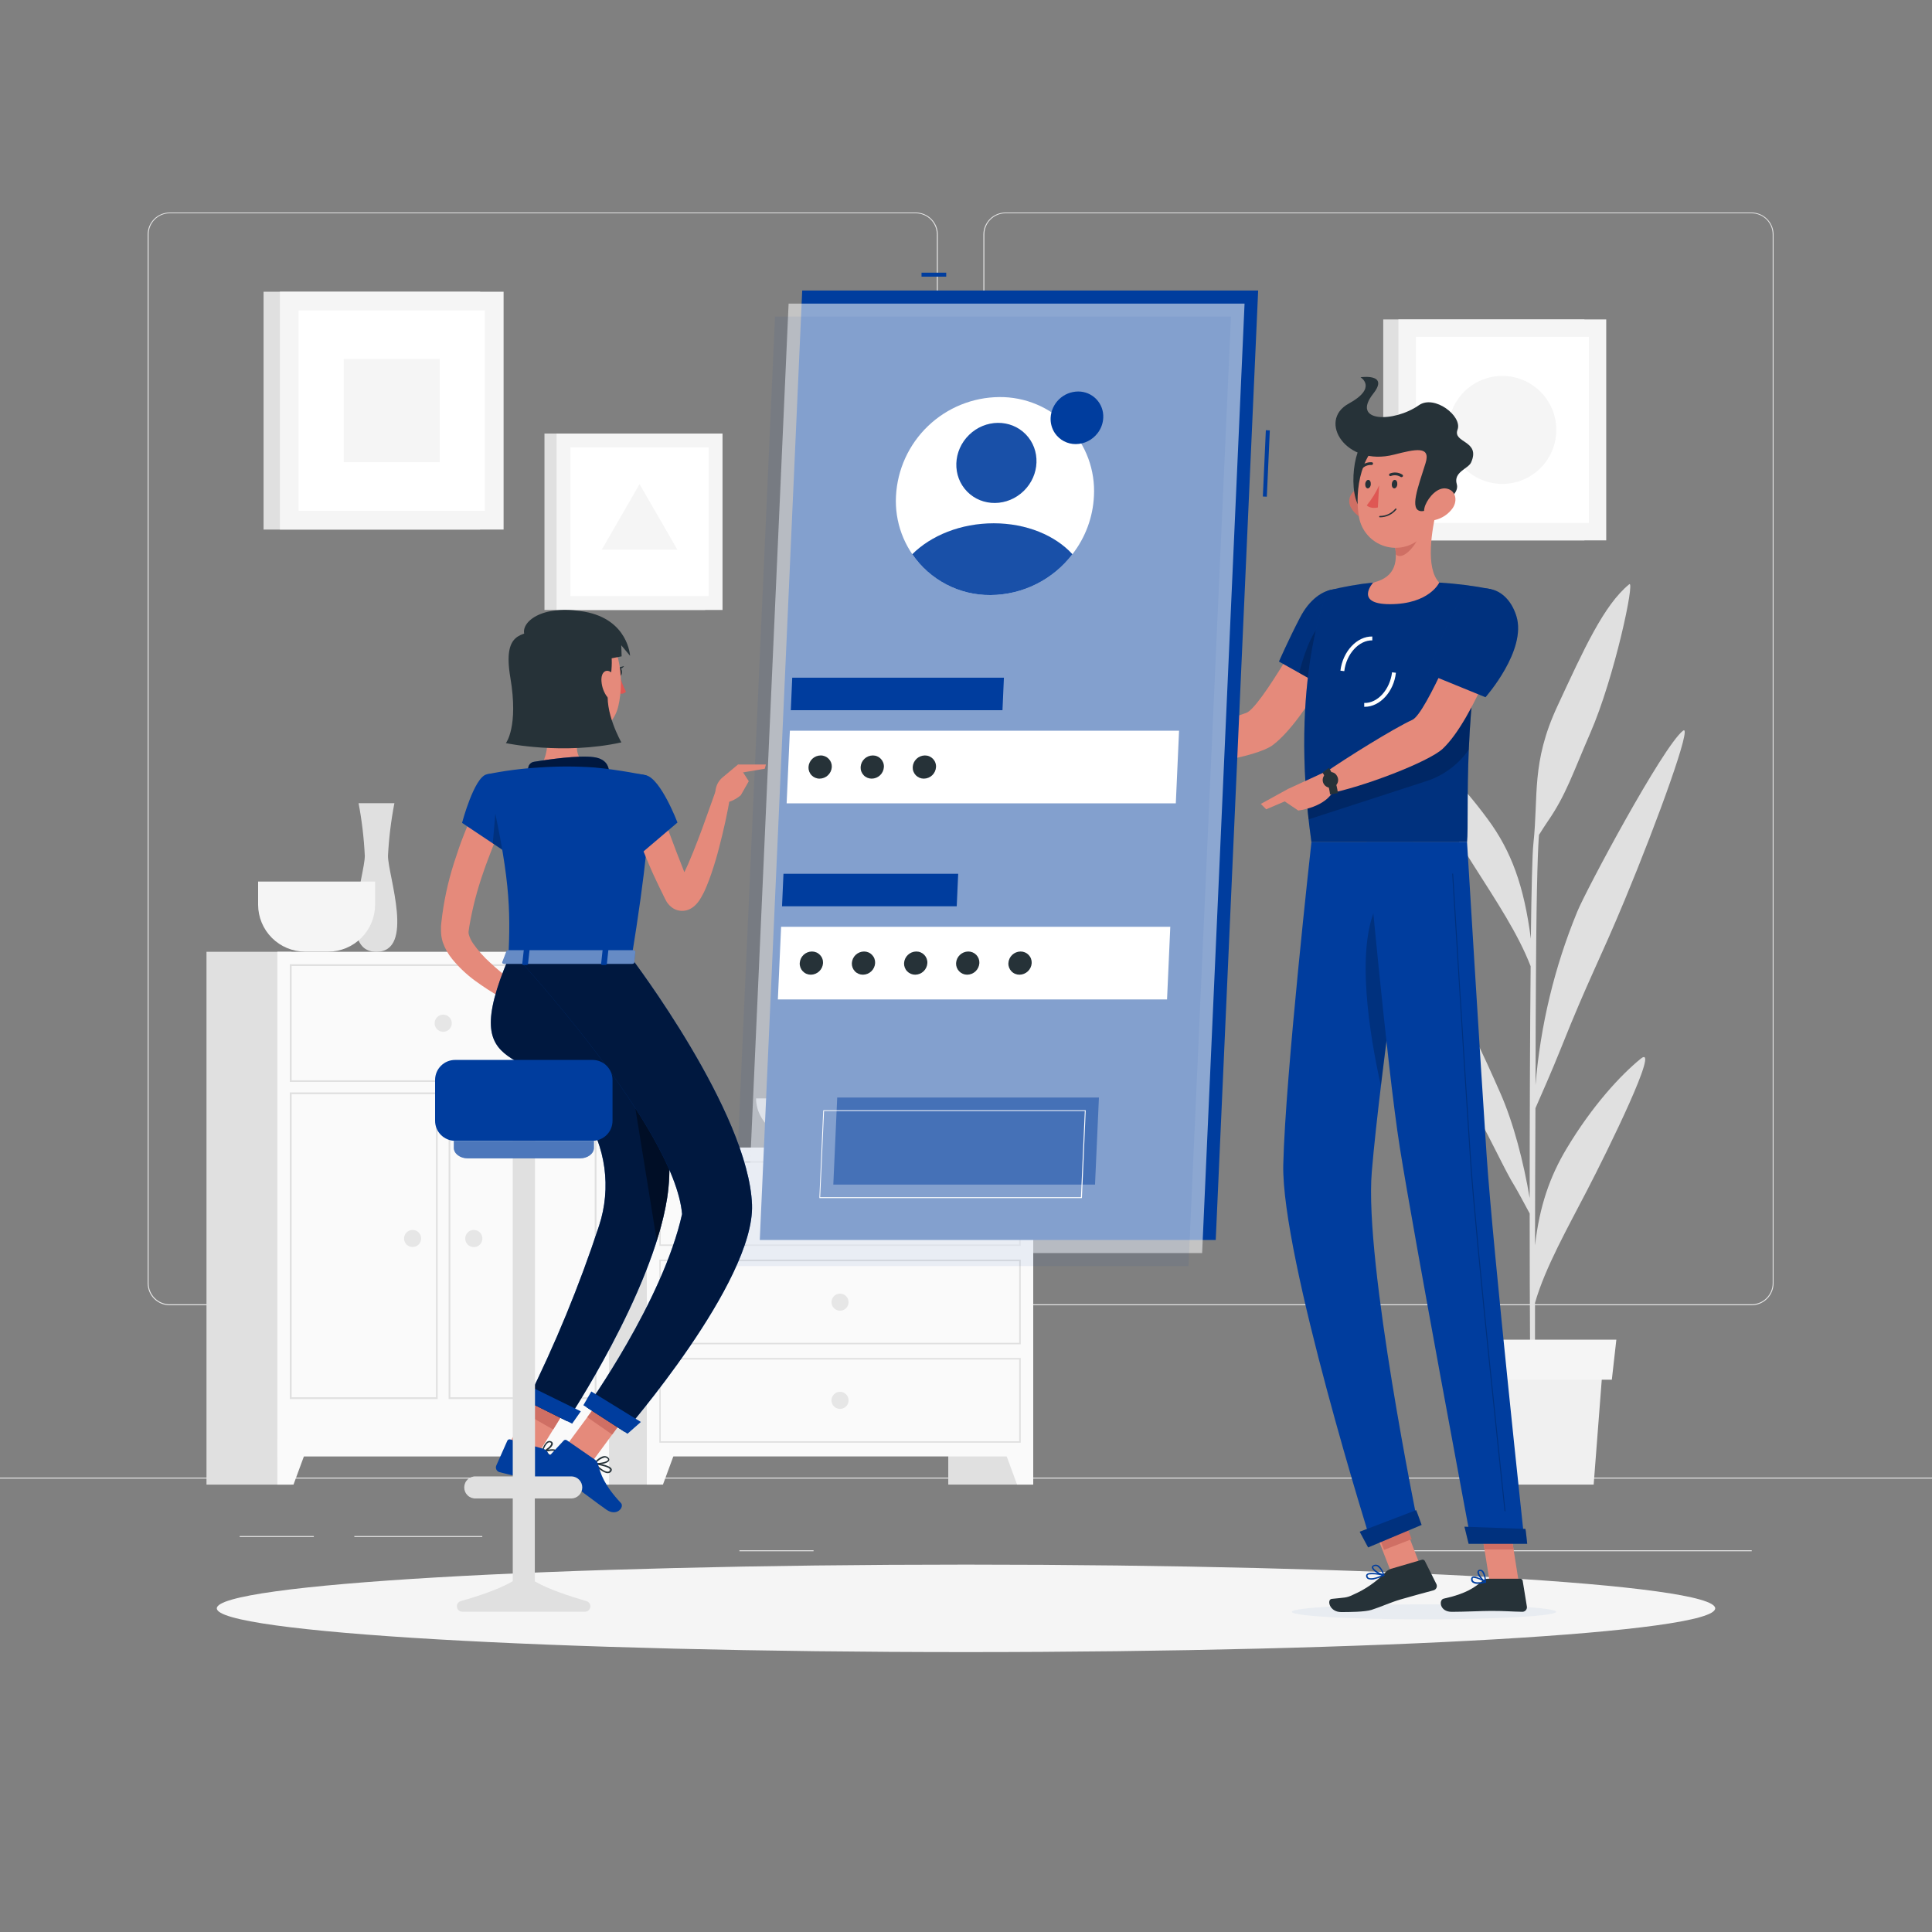 <svg width="683" height="683" viewBox="0 0 683 683" fill="none" xmlns="http://www.w3.org/2000/svg">
<rect x="0" y="0" width="683" height="683" fill="#808080" stroke="none"/>
<path d="M683 522.358H0V522.7H683V522.358Z" fill="#E6E6E6"/>
<path d="M170.504 543.025H125.262V543.367H170.504V543.025Z" fill="#E6E6E6"/>
<path d="M110.946 543.025H84.732V543.367H110.946V543.025Z" fill="#E6E6E6"/>
<path d="M287.612 548.053H261.398V548.394H287.612V548.053Z" fill="#E6E6E6"/>
<path d="M424.292 555.675H365.295V556.016H424.292V555.675Z" fill="#E6E6E6"/>
<path d="M353.139 555.675H344.492V556.016H353.139V555.675Z" fill="#E6E6E6"/>
<path d="M619.275 548.053H491.309V548.394H619.275V548.053Z" fill="#E6E6E6"/>
<path d="M323.742 461.435H59.981C57.915 461.431 55.935 460.608 54.475 459.145C53.015 457.683 52.195 455.701 52.195 453.635V82.861C52.213 80.807 53.041 78.843 54.499 77.395C55.957 75.947 57.927 75.133 59.981 75.13H323.742C325.811 75.13 327.795 75.952 329.258 77.414C330.721 78.877 331.542 80.861 331.542 82.93V453.635C331.542 455.703 330.721 457.687 329.258 459.15C327.795 460.613 325.811 461.435 323.742 461.435ZM59.981 75.403C58.006 75.407 56.112 76.194 54.717 77.592C53.321 78.991 52.537 80.886 52.537 82.861V453.635C52.537 455.611 53.321 457.506 54.717 458.904C56.112 460.302 58.006 461.09 59.981 461.093H323.742C325.719 461.09 327.614 460.303 329.012 458.905C330.41 457.507 331.197 455.612 331.201 453.635V82.861C331.197 80.885 330.41 78.99 329.012 77.592C327.614 76.194 325.719 75.407 323.742 75.403H59.981Z" fill="#E6E6E6"/>
<path d="M619.221 461.435H355.446C353.379 461.431 351.397 460.608 349.935 459.146C348.473 457.684 347.65 455.702 347.646 453.635V82.861C347.668 80.806 348.499 78.841 349.959 77.394C351.419 75.947 353.391 75.133 355.446 75.13H619.221C621.273 75.137 623.24 75.953 624.695 77.4C626.15 78.847 626.976 80.809 626.993 82.861V453.635C626.993 455.699 626.175 457.679 624.719 459.14C623.262 460.602 621.285 461.427 619.221 461.435ZM355.446 75.403C353.469 75.407 351.574 76.194 350.176 77.592C348.779 78.99 347.992 80.885 347.988 82.861V453.635C347.992 455.612 348.779 457.507 350.176 458.905C351.574 460.303 353.469 461.09 355.446 461.093H619.221C621.198 461.09 623.093 460.303 624.491 458.905C625.889 457.507 626.676 455.612 626.679 453.635V82.861C626.676 80.885 625.889 78.99 624.491 77.592C623.093 76.194 621.198 75.407 619.221 75.403H355.446Z" fill="#E6E6E6"/>
<path d="M365.269 405.675H335.23V524.831H365.269V405.675Z" fill="#E0E0E0"/>
<path d="M359.559 524.831H365.269V508.603H353.576L359.559 524.831Z" fill="#FAFAFA"/>
<path d="M233.64 405.675H203.602V524.831H233.64V405.675Z" fill="#E0E0E0"/>
<path d="M365.268 405.675H228.668V514.873H365.268V405.675Z" fill="#FAFAFA"/>
<path d="M360.309 411.043V439.933H233.586V411.043H360.268M360.801 410.51H233.094V440.453H360.842V410.51H360.801Z" fill="#E0E0E0"/>
<path d="M234.364 524.831H228.668V508.603H240.347L234.364 524.831Z" fill="#FAFAFA"/>
<path d="M293.949 425.482C293.949 426.079 294.126 426.663 294.458 427.159C294.79 427.655 295.261 428.042 295.813 428.271C296.364 428.499 296.971 428.559 297.557 428.443C298.143 428.326 298.681 428.039 299.103 427.616C299.525 427.194 299.812 426.656 299.929 426.071C300.045 425.485 299.986 424.878 299.757 424.327C299.529 423.775 299.142 423.303 298.645 422.972C298.149 422.64 297.565 422.463 296.968 422.463C296.167 422.463 295.4 422.781 294.833 423.347C294.267 423.913 293.949 424.681 293.949 425.482Z" fill="#E6E6E6"/>
<path d="M360.309 445.821V474.712H233.586V445.821H360.268M360.801 445.302H233.094V475.244H360.842V445.315L360.801 445.302Z" fill="#E0E0E0"/>
<path d="M293.949 460.342C293.949 460.939 294.126 461.523 294.458 462.019C294.79 462.516 295.261 462.903 295.813 463.131C296.364 463.36 296.971 463.419 297.557 463.303C298.143 463.186 298.681 462.899 299.103 462.477C299.525 462.055 299.812 461.517 299.929 460.931C300.045 460.345 299.986 459.738 299.757 459.187C299.529 458.635 299.142 458.164 298.645 457.832C298.149 457.5 297.565 457.323 296.968 457.323C296.167 457.323 295.4 457.641 294.833 458.207C294.267 458.774 293.949 459.541 293.949 460.342Z" fill="#E6E6E6"/>
<path d="M360.309 480.614V509.518H233.586V480.614H360.268M360.801 480.081H233.094V510.037H360.842V480.081H360.801Z" fill="#E0E0E0"/>
<path d="M293.949 495.066C293.952 495.662 294.131 496.245 294.465 496.739C294.798 497.234 295.27 497.619 295.822 497.845C296.374 498.071 296.981 498.129 297.565 498.011C298.15 497.893 298.687 497.605 299.108 497.182C299.528 496.759 299.815 496.221 299.93 495.636C300.045 495.051 299.985 494.444 299.756 493.894C299.527 493.343 299.14 492.872 298.644 492.541C298.148 492.21 297.565 492.033 296.968 492.033C296.571 492.033 296.177 492.112 295.81 492.264C295.443 492.417 295.109 492.64 294.829 492.922C294.548 493.204 294.326 493.538 294.175 493.906C294.024 494.274 293.947 494.668 293.949 495.066Z" fill="#E6E6E6"/>
<path d="M215.296 336.473H185.258V524.844H215.296V336.473Z" fill="#E0E0E0"/>
<path d="M209.585 524.831H215.295V508.603H203.615L209.585 524.831Z" fill="#FAFAFA"/>
<path d="M103.038 336.473H73V524.844H103.038V336.473Z" fill="#E0E0E0"/>
<path d="M215.295 336.473H98.051V514.886H215.295V336.473Z" fill="#FAFAFA"/>
<path d="M210.24 341.499V381.892H103.105V341.499H210.24ZM210.869 340.885H102.449V382.479H210.841V340.898L210.869 340.885Z" fill="#E0E0E0"/>
<path d="M210.24 386.824V493.959H159.207V386.824H210.24ZM210.869 386.195H158.592V494.587H210.869V386.195Z" fill="#E0E0E0"/>
<path d="M154.139 386.824V493.959H103.105V386.824H154.139ZM154.753 386.195H102.449V494.587H154.726V386.195H154.753Z" fill="#E0E0E0"/>
<path d="M103.761 524.831H98.051V508.603H109.744L103.761 524.831Z" fill="#FAFAFA"/>
<path d="M153.648 361.717C153.646 362.317 153.821 362.905 154.153 363.406C154.484 363.906 154.957 364.297 155.511 364.529C156.065 364.76 156.675 364.822 157.264 364.707C157.853 364.591 158.395 364.303 158.82 363.88C159.246 363.456 159.536 362.916 159.654 362.327C159.772 361.739 159.713 361.128 159.484 360.573C159.255 360.019 158.866 359.544 158.367 359.21C157.868 358.876 157.281 358.698 156.681 358.698C155.879 358.698 155.11 359.016 154.541 359.582C153.973 360.147 153.652 360.915 153.648 361.717Z" fill="#E6E6E6"/>
<path d="M164.467 437.844C164.467 438.444 164.645 439.031 164.979 439.53C165.313 440.029 165.787 440.418 166.342 440.647C166.897 440.876 167.507 440.935 168.096 440.817C168.685 440.699 169.225 440.409 169.648 439.984C170.072 439.558 170.36 439.016 170.475 438.427C170.591 437.838 170.529 437.228 170.297 436.674C170.065 436.12 169.675 435.648 169.174 435.316C168.674 434.984 168.086 434.809 167.486 434.812C167.088 434.812 166.694 434.89 166.327 435.043C165.96 435.195 165.627 435.419 165.346 435.701C165.066 435.982 164.844 436.317 164.693 436.685C164.542 437.052 164.465 437.446 164.467 437.844Z" fill="#E6E6E6"/>
<path d="M142.842 437.844C142.845 438.441 143.024 439.023 143.357 439.517C143.691 440.012 144.163 440.397 144.715 440.623C145.267 440.85 145.873 440.908 146.458 440.79C147.043 440.672 147.579 440.383 148 439.96C148.421 439.537 148.707 439 148.823 438.414C148.938 437.829 148.877 437.223 148.648 436.672C148.42 436.121 148.033 435.65 147.536 435.319C147.04 434.988 146.457 434.812 145.861 434.812C145.463 434.812 145.069 434.89 144.702 435.043C144.335 435.195 144.002 435.419 143.721 435.701C143.441 435.982 143.219 436.317 143.068 436.685C142.917 437.052 142.84 437.446 142.842 437.844Z" fill="#E6E6E6"/>
<path d="M139.428 283.95H126.765C127.932 290.093 128.667 296.31 128.964 302.555C128.964 309.385 119.32 336.473 133.062 336.473C146.804 336.473 137.16 309.453 137.16 302.555C137.48 296.308 138.238 290.091 139.428 283.95Z" fill="#E0E0E0"/>
<path d="M91.248 311.652V319.848C91.263 324.242 93.014 328.452 96.121 331.559C99.228 334.665 103.438 336.417 107.831 336.432H116.027C120.421 336.417 124.631 334.665 127.737 331.559C130.844 328.452 132.596 324.242 132.611 319.848V311.652H91.248Z" fill="#F5F5F5"/>
<path d="M267.285 388.299C267.285 397.861 277.981 405.674 291.054 405.674H302.856C315.928 405.674 326.624 397.861 326.624 388.299H267.285Z" fill="#E0E0E0"/>
<path d="M580.017 374.284C572.859 380.13 562.969 390.826 553.926 405.879C547.889 415.906 544.255 426.369 542.657 440.275C542.657 424.566 542.753 407.696 542.807 391.769C544.624 387.671 548.777 378.218 551.755 370.76C561.685 345.857 565.415 339.724 574.334 318.25C586.26 289.564 598.472 255.606 594.975 258.324C587.844 263.856 560.524 315.013 557.574 322.335C549.531 341.874 544.559 362.54 542.835 383.6C542.835 368.574 542.944 354.914 542.998 344.314C543.19 309.74 543.777 298.58 544.064 295.138C545.17 293.389 546.468 291.354 547.233 290.261C553.653 280.972 556.126 273.077 562.163 259.226C570.742 239.624 578.118 204.804 575.96 206.553C566.972 213.874 559.896 229.583 550.58 249.623C541.264 269.662 543.927 281.177 542.083 298.28C541.701 301.64 541.4 314.316 541.182 331.87C538.777 313.155 534.242 300.834 525.978 289.633C515.815 275.85 505.98 266.547 498.767 261.684C491.555 256.821 511.225 290.671 520.623 305.396C528.997 318.565 536.715 330.162 541.113 341.595C540.881 365.405 540.772 395.539 540.772 423.555C538.614 410.797 535.089 397.041 530.39 386.4C524.735 373.614 516.047 353.999 509.122 347.346C507.469 345.748 516.361 383.9 522.071 394.036C527.781 404.172 531.975 413.748 535.567 419.498C536.401 420.864 539.187 426.014 540.772 428.992C540.772 463.238 540.963 493.454 541.264 503.74H542.739C542.643 501.09 542.616 483.659 542.657 460.601C546.222 448.089 554.364 433.8 561.084 420.769C568.406 406.658 587.175 368.478 580.017 374.284Z" fill="#E0E0E0"/>
<path d="M563.394 524.831H520.583L517.346 482.867H566.631L563.394 524.831Z" fill="#F0F0F0"/>
<path d="M569.814 487.757H514.149L512.564 473.592H571.412L569.814 487.757Z" fill="#F5F5F5"/>
<path d="M169.74 103.133H93.176V187.21H169.74V103.133Z" fill="#E0E0E0"/>
<path d="M178.031 103.133H98.939V187.21H178.031V103.133Z" fill="#F5F5F5"/>
<path d="M171.406 180.585V109.758H105.565V180.585H171.406Z" fill="white"/>
<path d="M155.438 163.401V126.915H121.52V163.401H155.438Z" fill="#F5F5F5"/>
<path d="M560.128 112.927H489V191.035H560.128V112.927Z" fill="#E0E0E0"/>
<path d="M567.833 112.927H494.369V191.035H567.833V112.927Z" fill="#F5F5F5"/>
<path d="M561.686 184.874V119.088H500.53V184.874H561.686Z" fill="white"/>
<path d="M531.101 171.064C541.64 171.064 550.184 162.521 550.184 151.981C550.184 141.442 541.64 132.898 531.101 132.898C520.561 132.898 512.018 141.442 512.018 151.981C512.018 162.521 520.561 171.064 531.101 171.064Z" fill="#F5F5F5"/>
<path d="M249.281 153.265H192.482V215.636H249.281V153.265Z" fill="#E0E0E0"/>
<path d="M255.428 153.265H196.758V215.636H255.428V153.265Z" fill="#F5F5F5"/>
<path d="M250.512 210.719V158.183H201.677V210.719H250.512Z" fill="white"/>
<path d="M226.1 171.16L212.74 194.3H239.459L226.1 171.16Z" fill="#F5F5F5"/>
<path d="M341.5 584.047C487.775 584.047 606.354 577.124 606.354 568.584C606.354 560.044 487.775 553.121 341.5 553.121C195.226 553.121 76.647 560.044 76.647 568.584C76.647 577.124 195.226 584.047 341.5 584.047Z" fill="#F5F5F5"/>
<path d="M477.074 223.245L463.524 217.781C463.524 217.781 445.643 250.388 440.52 252.041C433.554 254.281 419.129 260.51 410.577 261.603C409.416 262.969 407.518 267.217 407.695 268.76C419.183 272.599 444.427 267.504 449.836 263.488C462.144 254.376 477.074 223.245 477.074 223.245Z" fill="#E58A7B"/>
<path d="M481.24 215.828C483.767 225.158 470.08 243.927 470.08 243.927L452.145 233.873C452.145 233.873 455.505 226.155 459.603 218.3C466.173 205.61 478.358 205.187 481.24 215.828Z" fill="#003D9E"/>
<path opacity="0.2" d="M481.24 215.828C483.767 225.158 470.08 243.927 470.08 243.927L452.145 233.873C452.145 233.873 455.505 226.155 459.603 218.3C466.173 205.61 478.358 205.187 481.24 215.828Z" fill="black"/>
<path opacity="0.2" d="M459.262 237.889L466.324 241.85L467.567 220.172C463.455 223.327 460.559 232.835 459.262 237.889Z" fill="black"/>
<path d="M469.439 208.807C469.439 208.807 455.478 239.869 463.62 297.706H518.629C519.503 289.264 516.607 248.065 527.084 208.287C521.05 207.108 514.944 206.328 508.807 205.952C501.023 205.501 493.219 205.501 485.435 205.952C480.039 206.5 474.692 207.454 469.439 208.807Z" fill="#003D9E"/>
<path opacity="0.2" d="M469.439 208.807C469.439 208.807 455.478 239.869 463.62 297.706H518.629C519.503 289.264 516.607 248.065 527.084 208.287C521.05 207.108 514.944 206.328 508.807 205.952C501.023 205.501 493.219 205.501 485.435 205.952C480.039 206.5 474.692 207.454 469.439 208.807Z" fill="black"/>
<g style="mix-blend-mode:multiply">
<path d="M456.68 569.813C456.598 571.288 477.457 572.477 503.261 572.477C529.064 572.477 550.073 571.288 550.155 569.813C550.237 568.338 529.392 567.163 503.575 567.163C477.757 567.163 456.776 568.352 456.68 569.813Z" fill="#E8ECF1"/>
</g>
<path d="M493.399 531.05L483.643 534.827L492.047 556.538L501.803 552.761L493.399 531.05Z" fill="#E58A7B"/>
<path d="M536.906 559.309H526.62L522.85 535.5H533.136L536.906 559.309Z" fill="#E58A7B"/>
<path d="M525.908 558.12H537.465C537.665 558.121 537.859 558.192 538.012 558.323C538.164 558.453 538.266 558.633 538.298 558.83L539.787 567.969C539.818 568.198 539.8 568.432 539.733 568.653C539.666 568.875 539.553 569.079 539.4 569.253C539.247 569.427 539.058 569.565 538.847 569.66C538.636 569.754 538.407 569.802 538.175 569.799C534.145 569.731 532.206 569.485 527.124 569.485C523.996 569.485 517.562 569.813 513.218 569.813C508.874 569.813 508.588 565.551 510.377 565.155C518.409 563.42 521.524 561.057 524.201 558.762C524.673 558.347 525.28 558.119 525.908 558.12Z" fill="#263238"/>
<path d="M491.76 554.596L502.688 551.4C502.883 551.345 503.091 551.358 503.277 551.437C503.463 551.517 503.617 551.658 503.712 551.837L507.81 560.033C507.905 560.241 507.954 560.467 507.953 560.695C507.951 560.924 507.9 561.15 507.803 561.357C507.705 561.563 507.563 561.747 507.388 561.893C507.212 562.039 507.007 562.146 506.786 562.205C502.811 563.297 500.147 563.967 495.175 565.415C491.746 566.412 488.249 568.037 484.861 569.117C482.512 569.868 476.993 569.895 474.138 569.895C469.917 569.895 468.975 565.442 470.792 565.237C475.368 564.732 475.982 564.964 478.509 563.694C482.644 561.886 486.392 559.298 489.547 556.071C490.142 555.393 490.905 554.884 491.76 554.596Z" fill="#263238"/>
<path d="M412.299 261.549L400.988 256.809L396.33 269.348C400.966 270.055 405.682 270.055 410.318 269.348L412.299 261.549Z" fill="#E58A7B"/>
<path d="M392.574 256.48L392.273 264.813L396.33 269.321L400.988 256.781L392.574 256.48Z" fill="#E58A7B"/>
<path d="M494.738 532.893L484.951 536.672L489.285 547.899L499.072 544.12L494.738 532.893Z" fill="#CF6F64"/>
<path d="M533.136 535.5H522.85L524.803 547.78H535.089L533.136 535.5Z" fill="#CF6F64"/>
<path opacity="0.2" d="M461.871 282.066C462.076 284.538 462.308 287.066 462.609 289.661L503.507 276.383C509.894 274.491 515.444 270.477 519.243 265.005C519.407 261.357 519.612 257.519 519.926 253.517C520.063 251.577 520.227 249.583 520.404 247.561C520.582 245.539 520.828 243.299 521.087 241.141L461.871 282.066Z" fill="black"/>
<path d="M475.231 237.26L473.865 237.097C474.671 230.267 479.766 224.884 485.135 225.021V226.387C480.436 226.291 475.955 231.141 475.231 237.26Z" fill="white"/>
<path d="M482.512 249.869H482.279V248.503C486.978 248.681 491.391 243.777 492.115 237.671L493.481 237.835C492.757 244.515 487.825 249.869 482.512 249.869Z" fill="white"/>
<path d="M508.042 179.629C506.116 187.156 503.849 200.939 508.807 205.952C508.807 205.952 505.337 213.588 491.363 213.588C478.591 213.588 485.435 205.952 485.435 205.952C493.931 203.957 494.082 197.756 492.962 191.882L508.042 179.629Z" fill="#E58A7B"/>
<path d="M501.895 184.629L492.975 191.882C493.251 193.232 493.411 194.603 493.453 195.98C496.062 198.576 501.294 192.005 501.826 188.645C502.097 187.322 502.12 185.96 501.895 184.629Z" fill="#CF6F64"/>
<path d="M477.635 179.534C478.255 180.61 479.091 181.546 480.09 182.284C481.089 183.022 482.23 183.546 483.44 183.823C486.719 184.547 488.358 181.528 487.456 178.496C486.65 175.764 483.959 172.089 480.626 172.717C479.912 172.865 479.244 173.181 478.677 173.639C478.111 174.097 477.662 174.685 477.369 175.353C477.076 176.02 476.947 176.748 476.994 177.476C477.04 178.203 477.26 178.909 477.635 179.534Z" fill="#CF6F64"/>
<path d="M483.057 155.451C477.948 157.787 476.145 178.085 482.565 181.091C488.985 184.096 492.728 151.011 483.057 155.451Z" fill="#263238"/>
<path d="M509.6 168.305C508.371 178.495 508.234 184.492 502.77 189.71C501.077 191.442 498.938 192.672 496.59 193.265C494.242 193.857 491.775 193.789 489.463 193.069C487.151 192.348 485.083 191.002 483.488 189.18C481.892 187.358 480.831 185.131 480.422 182.744C478.769 173.591 481.051 158.47 491.268 154.413C493.415 153.466 495.776 153.11 498.107 153.383C500.437 153.656 502.652 154.547 504.522 155.964C506.392 157.382 507.849 159.273 508.742 161.443C509.635 163.613 509.931 165.982 509.6 168.305Z" fill="#E58A7B"/>
<path d="M492.811 160.724C500.379 158.798 505.939 157.486 503.944 163.784C501.308 172.198 498.139 180.34 502.387 180.708C504.982 180.941 516.457 176.078 514.995 171.146C513.725 166.857 519.093 165.682 520.049 163.51C523.587 155.642 513.465 156.68 515.268 151.899C517.072 147.118 507.072 139.414 501.608 143.253C492.716 149.454 477.458 149.359 485.476 139.155C491.227 131.874 480.968 133.363 480.968 133.363C480.968 133.363 487.17 137.037 476.734 142.72C465.696 148.785 475.818 165.081 492.811 160.724Z" fill="#263238"/>
<path d="M513.615 179.534C512.121 181.696 509.877 183.224 507.318 183.823C503.944 184.547 502.646 181.528 503.917 178.496C505.05 175.764 508.165 172.089 511.389 172.717C514.612 173.346 515.35 176.856 513.615 179.534Z" fill="#E58A7B"/>
<path d="M463.619 297.706C463.619 297.706 454.385 380.349 453.661 411.712C452.923 444.332 484.956 546.113 484.956 546.113L501.348 539.283C501.348 539.283 482.224 446.286 484.956 414.253C487.852 379.325 499.818 297.761 499.818 297.761L463.619 297.706Z" fill="#003D9E"/>
<path opacity="0.2" d="M486.569 320.395C479.206 335.667 484.165 365.869 488.154 383.764C489.67 371.128 491.473 357.414 493.181 344.724C493.017 325.217 491.5 310.15 486.569 320.395Z" fill="black"/>
<path d="M500.625 533.874C500.707 533.874 502.565 539.092 502.565 539.092L483.66 547.042L480.682 541.496L500.625 533.874Z" fill="#003D9E"/>
<path d="M483.141 297.706C483.141 297.706 490.203 376.306 494.875 405.743C500.011 437.994 520.146 545.403 520.146 545.403H538.983C538.983 545.403 527.7 440.603 525.569 408.666C523.246 374.024 518.629 297.706 518.629 297.706H483.141Z" fill="#003D9E"/>
<path d="M539.268 540.499C539.35 540.499 539.897 545.758 539.897 545.758H519.188L517.713 539.721L539.268 540.499Z" fill="#003D9E"/>
<path opacity="0.2" d="M532.057 534.27C532.014 534.27 531.972 534.255 531.94 534.228C531.907 534.2 531.886 534.162 531.879 534.12C531.77 533.163 521.593 438.5 519.681 409.814C517.604 378.696 513.424 309.672 513.383 308.975C513.381 308.953 513.384 308.93 513.392 308.909C513.399 308.887 513.411 308.867 513.426 308.851C513.442 308.834 513.46 308.821 513.481 308.812C513.502 308.802 513.525 308.798 513.547 308.798C513.592 308.798 513.635 308.815 513.668 308.845C513.701 308.875 513.721 308.917 513.725 308.962C513.725 309.658 517.946 378.628 520.022 409.8C521.935 438.486 532.111 533.081 532.207 534.106C532.211 534.128 532.21 534.152 532.204 534.174C532.199 534.196 532.188 534.217 532.174 534.235C532.16 534.253 532.142 534.268 532.122 534.278C532.102 534.289 532.079 534.296 532.057 534.297V534.27Z" fill="black"/>
<path d="M493.972 171.146C493.972 171.979 493.453 172.649 492.907 172.649C492.36 172.649 491.964 171.979 492.019 171.146C492.073 170.313 492.538 169.644 493.084 169.644C493.631 169.644 494.027 170.327 493.972 171.146Z" fill="#263238"/>
<path d="M484.601 171.146C484.601 171.979 484.068 172.649 483.535 172.649C483.003 172.649 482.593 171.979 482.634 171.146C482.675 170.313 483.166 169.644 483.713 169.644C484.259 169.644 484.655 170.327 484.601 171.146Z" fill="#263238"/>
<path d="M487.553 171.569C486.413 174.114 484.943 176.497 483.182 178.659C484.548 180.025 487.102 179.397 487.102 179.397L487.553 171.569Z" fill="#DF5753"/>
<path d="M487.797 182.881C487.765 182.881 487.734 182.874 487.705 182.862C487.676 182.849 487.65 182.831 487.628 182.808C487.606 182.785 487.589 182.758 487.578 182.728C487.568 182.698 487.563 182.666 487.565 182.635C487.568 182.568 487.597 182.506 487.646 182.46C487.694 182.414 487.758 182.389 487.824 182.389C488.869 182.396 489.902 182.169 490.848 181.725C491.793 181.28 492.627 180.63 493.288 179.821C493.336 179.78 493.396 179.757 493.459 179.757C493.522 179.757 493.583 179.78 493.63 179.821C493.674 179.867 493.699 179.928 493.699 179.992C493.699 180.055 493.674 180.117 493.63 180.162C492.922 181.022 492.031 181.713 491.022 182.183C490.012 182.653 488.911 182.892 487.797 182.881Z" fill="#263238"/>
<path d="M495.639 168.633C495.573 168.667 495.5 168.684 495.427 168.684C495.353 168.684 495.281 168.667 495.215 168.633C494.704 168.303 494.123 168.097 493.517 168.033C492.912 167.969 492.301 168.048 491.732 168.264C491.676 168.292 491.616 168.308 491.554 168.312C491.492 168.316 491.43 168.308 491.371 168.288C491.313 168.267 491.259 168.235 491.213 168.194C491.167 168.152 491.13 168.102 491.103 168.046C491.053 167.924 491.051 167.788 491.1 167.665C491.148 167.543 491.243 167.444 491.363 167.39C492.077 167.098 492.851 166.983 493.619 167.055C494.387 167.126 495.127 167.382 495.775 167.8C495.827 167.836 495.872 167.881 495.907 167.934C495.941 167.987 495.965 168.047 495.977 168.109C495.988 168.171 495.987 168.235 495.973 168.297C495.96 168.359 495.934 168.417 495.898 168.469C495.829 168.548 495.739 168.604 495.639 168.633Z" fill="#263238"/>
<path d="M480.981 165.901C480.908 165.883 480.842 165.845 480.79 165.791C480.745 165.747 480.708 165.694 480.684 165.635C480.659 165.577 480.646 165.514 480.646 165.45C480.646 165.386 480.659 165.323 480.684 165.265C480.708 165.206 480.745 165.153 480.79 165.108C481.313 164.521 481.966 164.063 482.695 163.769C483.425 163.475 484.213 163.354 484.997 163.415C485.06 163.424 485.12 163.447 485.174 163.481C485.228 163.515 485.274 163.559 485.31 163.612C485.346 163.664 485.371 163.724 485.383 163.786C485.395 163.848 485.394 163.913 485.38 163.975C485.35 164.101 485.276 164.213 485.17 164.288C485.065 164.364 484.935 164.398 484.806 164.384C484.185 164.345 483.564 164.448 482.989 164.685C482.414 164.921 481.9 165.286 481.487 165.75C481.424 165.82 481.344 165.87 481.255 165.897C481.166 165.923 481.071 165.925 480.981 165.901Z" fill="#263238"/>
<path d="M532.371 221.729L518.164 217.945C518.164 217.945 504.231 252.246 499.3 254.472C492.606 257.532 475.654 268.132 468.442 273.145C468.046 274.853 468.36 279.374 469.262 280.617C481.556 278.377 505.092 269.321 510.009 264.717C521.224 254.213 532.371 221.729 532.371 221.729Z" fill="#E58A7B"/>
<path d="M522.453 559.924C521.759 559.979 521.069 559.791 520.499 559.391C520.323 559.232 520.192 559.031 520.118 558.805C520.043 558.58 520.029 558.34 520.076 558.107C520.084 557.962 520.132 557.822 520.214 557.702C520.296 557.582 520.408 557.486 520.54 557.424C521.688 556.837 524.898 558.872 525.267 559.104C525.307 559.129 525.338 559.167 525.356 559.211C525.373 559.256 525.375 559.305 525.362 559.35C525.351 559.398 525.327 559.442 525.293 559.478C525.26 559.514 525.218 559.54 525.171 559.555C524.28 559.774 523.369 559.898 522.453 559.924ZM521.087 557.793C520.983 557.77 520.876 557.77 520.772 557.793C520.72 557.82 520.677 557.861 520.648 557.912C520.618 557.963 520.605 558.021 520.609 558.08C520.572 558.239 520.578 558.405 520.626 558.561C520.674 558.716 520.762 558.857 520.882 558.968C521.415 559.446 522.753 559.501 524.515 559.159C523.466 558.468 522.284 558.003 521.046 557.793H521.087Z" fill="#003D9E"/>
<path d="M525.103 559.555C525.067 559.567 525.029 559.567 524.993 559.555C523.969 558.981 522.043 556.728 522.33 555.58C522.372 555.398 522.475 555.236 522.621 555.12C522.768 555.003 522.949 554.939 523.136 554.938C523.319 554.914 523.505 554.929 523.682 554.983C523.859 555.037 524.022 555.129 524.16 555.252C525.294 556.222 525.362 559.2 525.362 559.35C525.369 559.395 525.36 559.441 525.338 559.481C525.316 559.52 525.281 559.551 525.239 559.569C525.193 559.578 525.146 559.573 525.103 559.555ZM523.272 555.389H523.176C522.862 555.389 522.821 555.566 522.808 555.635C522.644 556.304 523.859 558.012 524.87 558.818C524.866 557.664 524.508 556.539 523.846 555.594C523.687 555.456 523.482 555.382 523.272 555.389Z" fill="#003D9E"/>
<path d="M486.185 558.216C485.349 558.507 484.439 558.507 483.604 558.216C483.414 558.113 483.253 557.964 483.136 557.783C483.019 557.601 482.95 557.393 482.934 557.178C482.917 557.043 482.934 556.905 482.984 556.779C483.035 556.652 483.116 556.54 483.221 556.454C484.314 555.47 488.781 556.454 489.286 556.645C489.334 556.657 489.377 556.686 489.406 556.726C489.436 556.765 489.452 556.814 489.45 556.864C489.452 556.915 489.439 556.966 489.412 557.009C489.385 557.053 489.346 557.088 489.3 557.109C488.294 557.564 487.252 557.934 486.185 558.216ZM483.959 556.59C483.803 556.622 483.657 556.692 483.535 556.795C483.492 556.828 483.458 556.872 483.439 556.923C483.42 556.974 483.415 557.029 483.426 557.082C483.435 557.226 483.48 557.364 483.556 557.486C483.632 557.608 483.738 557.708 483.863 557.779C484.587 558.161 486.267 557.861 488.439 556.946C486.976 556.577 485.462 556.456 483.959 556.59Z" fill="#003D9E"/>
<path d="M489.26 557.11H489.151C487.785 556.864 485.053 555.293 484.971 554.118C484.971 553.845 485.094 553.462 485.749 553.244C485.971 553.165 486.206 553.132 486.441 553.146C486.675 553.16 486.905 553.221 487.115 553.326C488.591 554.05 489.369 556.673 489.41 556.795C489.42 556.837 489.419 556.88 489.407 556.921C489.395 556.961 489.372 556.998 489.342 557.028C489.322 557.061 489.293 557.089 489.26 557.11ZM486.023 553.654H485.886C485.462 553.804 485.462 553.982 485.462 554.036C485.462 554.747 487.443 556.044 488.823 556.481C488.505 555.384 487.833 554.423 486.91 553.749C486.636 553.61 486.32 553.576 486.023 553.654Z" fill="#003D9E"/>
<path d="M469.603 272.34L455.356 278.897L453.703 282.995L458.962 286.533C458.962 286.533 468.797 285.467 471.598 279.143L469.603 272.34Z" fill="#E58A7B"/>
<path d="M470.203 280.85C469.884 278.113 468.981 275.476 467.553 273.119L469.807 271.425C471.502 274.141 472.584 277.194 472.976 280.372L470.203 280.85Z" fill="#263238"/>
<path d="M472.635 274.28C472.936 274.754 473.084 275.309 473.059 275.869C473.033 276.43 472.836 276.97 472.493 277.414C472.15 277.859 471.679 278.187 471.143 278.354C470.607 278.521 470.033 278.519 469.498 278.348C468.963 278.177 468.494 277.846 468.154 277.399C467.815 276.952 467.621 276.411 467.6 275.85C467.578 275.289 467.73 274.735 468.035 274.263C468.339 273.792 468.782 273.426 469.302 273.214C469.886 272.917 470.564 272.862 471.188 273.061C471.812 273.261 472.332 273.699 472.635 274.28Z" fill="#263238"/>
<path d="M445.725 284.197L447.623 286.109L460.409 280.645L455.355 278.896L445.725 284.197Z" fill="#E58A7B"/>
<path opacity="0.2" d="M500.625 533.874C500.707 533.874 502.565 539.092 502.565 539.092L483.66 547.042L480.682 541.496L500.625 533.874Z" fill="black"/>
<path opacity="0.2" d="M539.268 540.499C539.35 540.499 539.897 545.758 539.897 545.758H519.188L517.713 539.721L539.268 540.499Z" fill="black"/>
<path d="M536.072 217.795C539.829 229.911 525.144 246.481 525.144 246.481L504.859 238.203C507.264 231.2 510.036 224.328 513.165 217.617C519.394 204.189 532.275 205.569 536.072 217.795Z" fill="#003D9E"/>
<path opacity="0.2" d="M536.072 217.795C539.829 229.911 525.144 246.481 525.144 246.481L504.859 238.203C507.264 231.2 510.036 224.328 513.165 217.617C519.394 204.189 532.275 205.569 536.072 217.795Z" fill="black"/>
<path d="M334.506 96.398H325.777V97.805H334.506V96.398Z" fill="#003D9E"/>
<path d="M447.5 152.085L446.443 175.529L447.849 175.593L448.905 152.149L447.5 152.085Z" fill="#003D9E"/>
<path d="M444.784 102.709H283.596L268.598 438.362H429.786L444.784 102.709Z" fill="#003D9E"/>
<path opacity="0.56" d="M439.976 107.326H278.788L263.789 442.98H424.977L439.976 107.326Z" fill="#FAFAFA"/>
<path opacity="0.07" d="M435.167 111.93H273.979L258.967 447.583H420.155L435.167 111.93Z" fill="#003D9E"/>
<path d="M416.821 258.324H279.237L278.09 284.005H415.673L416.821 258.324Z" fill="white"/>
<path d="M354.901 239.583H280.072L279.566 251.071H354.396L354.901 239.583Z" fill="#003D9E"/>
<path d="M413.721 327.635H276.138L274.99 353.316H412.574L413.721 327.635Z" fill="white"/>
<path opacity="0.47" d="M388.491 387.998H295.971L294.592 418.774H387.111L388.491 387.998Z" fill="#003D9E"/>
<path d="M382.303 423.555H289.783C289.743 423.566 289.701 423.566 289.661 423.555C289.647 423.515 289.647 423.472 289.661 423.432L291.027 392.643C291.026 392.622 291.031 392.601 291.039 392.582C291.048 392.563 291.06 392.545 291.075 392.531C291.091 392.517 291.109 392.506 291.129 392.5C291.149 392.493 291.17 392.49 291.19 392.492H383.71C383.727 392.484 383.745 392.479 383.764 392.479C383.783 392.479 383.802 392.484 383.819 392.492C383.829 392.509 383.834 392.528 383.834 392.547C383.834 392.566 383.829 392.585 383.819 392.602L382.48 423.46C382.464 423.492 382.438 423.518 382.406 423.535C382.375 423.552 382.338 423.559 382.303 423.555ZM289.947 423.227H382.139L383.505 392.766H291.313L289.947 423.227Z" fill="white"/>
<path d="M338.741 308.894H276.97L276.465 320.395H338.222L338.741 308.894Z" fill="#003D9E"/>
<path d="M386.73 175.367C386.377 182.84 383.719 190.022 379.121 195.925C375.718 200.384 371.338 204.003 366.318 206.506C361.298 209.009 355.771 210.329 350.162 210.363C345.629 210.398 341.137 209.504 336.963 207.737C332.788 205.97 329.02 203.367 325.89 200.088C322.76 196.809 320.334 192.925 318.762 188.673C317.19 184.421 316.505 179.893 316.749 175.367C317.23 165.974 321.28 157.12 328.072 150.614C334.865 144.109 343.885 140.444 353.29 140.37C357.826 140.327 362.323 141.216 366.502 142.98C370.682 144.744 374.455 147.346 377.589 150.626C380.723 153.906 383.151 157.794 384.723 162.049C386.295 166.304 386.978 170.837 386.73 175.367Z" fill="white"/>
<path d="M390.021 147.692C389.932 149.679 389.225 151.589 387.999 153.156C387.092 154.34 385.927 155.301 384.591 155.966C383.256 156.632 381.787 156.983 380.295 156.994C378.85 157.003 377.424 156.658 376.143 155.988C374.862 155.319 373.764 154.347 372.946 153.156C371.862 151.546 371.326 149.63 371.416 147.692C371.548 145.198 372.627 142.848 374.431 141.122C376.236 139.396 378.631 138.424 381.128 138.403C382.333 138.392 383.527 138.628 384.637 139.096C385.747 139.564 386.75 140.254 387.583 141.124C388.416 141.995 389.062 143.026 389.482 144.156C389.901 145.285 390.084 146.488 390.021 147.692Z" fill="#003D9E"/>
<path d="M294.059 271.165C293.993 272.265 293.513 273.3 292.714 274.061C291.916 274.821 290.859 275.251 289.756 275.263C289.223 275.269 288.695 275.166 288.204 274.96C287.713 274.754 287.27 274.45 286.901 274.066C286.532 273.682 286.246 273.226 286.061 272.727C285.875 272.228 285.794 271.696 285.822 271.165C285.881 270.062 286.36 269.023 287.159 268.261C287.959 267.499 289.02 267.072 290.125 267.067C290.657 267.062 291.184 267.166 291.674 267.373C292.164 267.58 292.607 267.884 292.975 268.268C293.343 268.651 293.629 269.106 293.816 269.604C294.002 270.102 294.085 270.633 294.059 271.165Z" fill="#263238"/>
<path d="M312.473 271.165C312.41 272.267 311.931 273.303 311.132 274.065C310.333 274.826 309.274 275.254 308.17 275.263C307.639 275.267 307.112 275.163 306.623 274.956C306.133 274.749 305.691 274.445 305.324 274.061C304.957 273.677 304.672 273.222 304.487 272.724C304.302 272.226 304.222 271.695 304.25 271.165C304.309 270.064 304.785 269.027 305.582 268.266C306.379 267.504 307.437 267.076 308.539 267.067C309.071 267.06 309.599 267.163 310.09 267.369C310.581 267.575 311.025 267.879 311.394 268.263C311.762 268.648 312.048 269.103 312.234 269.602C312.42 270.101 312.501 270.633 312.473 271.165Z" fill="#263238"/>
<path d="M330.9 271.165C330.837 272.267 330.358 273.303 329.559 274.065C328.76 274.826 327.701 275.254 326.597 275.263C326.065 275.267 325.538 275.163 325.048 274.956C324.558 274.75 324.115 274.445 323.747 274.062C323.378 273.678 323.092 273.223 322.906 272.725C322.72 272.227 322.637 271.696 322.663 271.165C322.725 270.063 323.205 269.026 324.004 268.265C324.803 267.504 325.862 267.075 326.966 267.067C327.498 267.06 328.026 267.163 328.517 267.369C329.008 267.575 329.452 267.879 329.821 268.263C330.189 268.648 330.475 269.103 330.661 269.602C330.847 270.101 330.928 270.633 330.9 271.165Z" fill="#263238"/>
<path d="M290.958 340.475C290.893 341.576 290.412 342.611 289.614 343.371C288.815 344.132 287.758 344.561 286.656 344.573C286.124 344.577 285.597 344.473 285.106 344.267C284.616 344.06 284.174 343.756 283.805 343.372C283.437 342.988 283.151 342.533 282.964 342.035C282.778 341.537 282.695 341.006 282.721 340.475C282.784 339.373 283.263 338.336 284.063 337.575C284.862 336.814 285.921 336.386 287.024 336.377C287.556 336.373 288.083 336.477 288.573 336.684C289.064 336.89 289.506 337.194 289.875 337.578C290.243 337.962 290.529 338.417 290.715 338.915C290.902 339.413 290.985 339.944 290.958 340.475Z" fill="#263238"/>
<path d="M309.371 340.475C309.309 341.575 308.831 342.609 308.035 343.37C307.239 344.131 306.183 344.561 305.082 344.573C304.55 344.579 304.022 344.477 303.531 344.271C303.04 344.065 302.596 343.76 302.227 343.376C301.859 342.992 301.572 342.537 301.387 342.038C301.201 341.539 301.12 341.007 301.148 340.475C301.21 339.373 301.69 338.336 302.489 337.575C303.288 336.814 304.347 336.386 305.451 336.377C305.982 336.373 306.509 336.477 306.998 336.684C307.488 336.89 307.929 337.195 308.297 337.579C308.664 337.963 308.949 338.418 309.134 338.916C309.318 339.414 309.399 339.945 309.371 340.475Z" fill="#263238"/>
<path d="M327.841 340.475C327.778 341.577 327.299 342.614 326.499 343.375C325.7 344.136 324.641 344.565 323.538 344.573C323.006 344.576 322.48 344.47 321.991 344.263C321.502 344.056 321.06 343.751 320.692 343.368C320.324 342.985 320.038 342.531 319.851 342.033C319.664 341.536 319.58 341.006 319.604 340.475C319.669 339.374 320.15 338.34 320.948 337.579C321.747 336.819 322.804 336.389 323.907 336.377C324.439 336.371 324.967 336.474 325.458 336.68C325.949 336.885 326.393 337.19 326.761 337.574C327.13 337.958 327.416 338.414 327.602 338.913C327.787 339.412 327.869 339.944 327.841 340.475Z" fill="#263238"/>
<path d="M346.227 340.475C346.162 341.576 345.681 342.611 344.883 343.371C344.084 344.132 343.027 344.561 341.924 344.573C341.393 344.575 340.867 344.47 340.378 344.263C339.889 344.055 339.447 343.751 339.079 343.368C338.711 342.984 338.425 342.53 338.237 342.033C338.05 341.536 337.966 341.006 337.99 340.475C338.056 339.374 338.536 338.339 339.335 337.579C340.133 336.818 341.191 336.389 342.293 336.377C342.825 336.373 343.352 336.477 343.842 336.684C344.332 336.89 344.775 337.194 345.144 337.578C345.512 337.962 345.798 338.417 345.984 338.915C346.171 339.413 346.253 339.944 346.227 340.475Z" fill="#263238"/>
<path d="M364.723 340.475C364.657 341.576 364.177 342.611 363.378 343.371C362.58 344.132 361.523 344.561 360.42 344.573C359.888 344.579 359.36 344.477 358.869 344.271C358.377 344.065 357.934 343.76 357.565 343.376C357.196 342.992 356.91 342.537 356.725 342.038C356.539 341.539 356.458 341.007 356.486 340.475C356.548 339.373 357.028 338.336 357.827 337.575C358.626 336.814 359.685 336.386 360.789 336.377C361.321 336.373 361.848 336.477 362.338 336.684C362.828 336.89 363.271 337.194 363.639 337.578C364.007 337.962 364.294 338.417 364.48 338.915C364.666 339.413 364.749 339.944 364.723 340.475Z" fill="#263238"/>
<path d="M361.926 173.544C367.644 167.953 367.947 158.991 362.604 153.527C357.261 148.063 348.294 148.166 342.577 153.757C336.86 159.348 336.556 168.31 341.899 173.774C347.243 179.238 356.209 179.135 361.926 173.544Z" fill="#003D9E"/>
<path d="M379.121 195.925C375.717 200.384 371.337 204.004 366.317 206.507C361.297 209.009 355.771 210.329 350.161 210.364C344.722 210.41 339.355 209.117 334.534 206.599C329.712 204.081 325.584 200.415 322.514 195.925C329.152 189.314 339.657 184.997 351.295 184.997C362.934 184.997 373.069 189.314 379.121 195.925Z" fill="#003D9E"/>
<path opacity="0.1" d="M361.926 173.544C367.644 167.953 367.947 158.991 362.604 153.527C357.261 148.063 348.294 148.166 342.577 153.757C336.86 159.348 336.556 168.31 341.899 173.774C347.243 179.238 356.209 179.135 361.926 173.544Z" fill="white"/>
<path opacity="0.1" d="M379.121 195.925C375.717 200.384 371.337 204.004 366.317 206.507C361.297 209.009 355.771 210.329 350.161 210.364C344.722 210.41 339.355 209.117 334.534 206.599C329.712 204.081 325.584 200.415 322.514 195.925C329.152 189.314 339.657 184.997 351.295 184.997C362.934 184.997 373.069 189.314 379.121 195.925Z" fill="white"/>
<path d="M178.141 290.193C176.843 293.034 175.477 296.162 174.289 299.195C173.1 302.227 171.885 305.356 170.833 308.47C168.685 314.608 167.049 320.913 165.942 327.321L165.642 329.329C165.613 329.673 165.646 330.02 165.738 330.353C166.06 331.486 166.568 332.556 167.24 333.523C168.994 336.023 171.029 338.315 173.305 340.353C175.705 342.584 178.222 344.686 180.846 346.65C183.468 348.671 186.228 350.638 188.946 352.496L186.391 357.291C179.901 354.463 173.739 350.931 168.019 346.759C164.967 344.533 162.212 341.926 159.823 339C158.406 337.259 157.302 335.285 156.558 333.167C156.126 331.844 155.904 330.461 155.902 329.069C155.902 328.742 155.902 328.263 155.902 328.031V327.362L156.039 325.996C156.822 318.879 158.319 311.859 160.506 305.041C161.571 301.681 162.705 298.334 164.003 295.07C165.3 291.805 166.639 288.608 168.292 285.289L178.141 290.193Z" fill="#E58A7B"/>
<path d="M187.019 351.649L196.677 346.759L194.177 357.359C194.177 357.359 187.552 359.217 184.479 355.993L187.019 351.649Z" fill="#E58A7B"/>
<path d="M205.516 348.494L202.947 357.263L194.178 357.359L196.678 346.759L205.516 348.494Z" fill="#E58A7B"/>
<path d="M219.148 239.05C219.665 240.943 220.384 242.775 221.293 244.514C221.027 244.815 220.685 245.039 220.303 245.161C219.921 245.284 219.512 245.301 219.121 245.21L219.148 239.05Z" fill="#DF5753"/>
<path d="M218.86 239.132C219.426 239.132 219.885 238.429 219.885 237.561C219.885 236.694 219.426 235.99 218.86 235.99C218.295 235.99 217.836 236.694 217.836 237.561C217.836 238.429 218.295 239.132 218.86 239.132Z" fill="#263238"/>
<path d="M218.561 236.044L220.637 235.457C220.637 235.457 219.626 237.069 218.561 236.044Z" fill="#263238"/>
<path d="M192.469 249.076C193.712 255.428 194.955 267.08 190.502 271.328C190.502 271.328 192.25 277.776 204.066 277.776C217.057 277.776 210.268 271.328 210.268 271.328C203.178 269.634 203.356 264.375 204.599 259.43L192.469 249.076Z" fill="#E58A7B"/>
<path d="M189.013 234.597C189.669 245.211 189.723 249.718 195.078 255.169C203.151 263.365 216.046 260.25 218.573 249.705C220.854 240.143 219.406 224.406 209.011 220.185C206.729 219.245 204.245 218.903 201.794 219.191C199.343 219.478 197.006 220.387 195.004 221.829C193.002 223.272 191.401 225.202 190.353 227.436C189.304 229.67 188.843 232.135 189.013 234.597Z" fill="#E58A7B"/>
<path d="M190.066 222.657C184.739 224.597 177.636 223.149 180.422 239.582C183.373 256.985 178.838 262.709 178.838 262.709C178.838 262.709 199.041 267.011 219.668 262.449C219.668 262.449 213.37 251.439 215.133 243.325C217.386 233.08 215.611 229.296 215.611 229.296C215.611 229.296 197.552 219.925 190.066 222.657Z" fill="#263238"/>
<path d="M212.604 240.129C212.609 242.147 213.187 244.122 214.27 245.825C215.718 248.038 217.425 247.191 217.849 244.841C218.231 242.779 217.945 239.132 216.1 237.711C214.256 236.29 212.631 237.684 212.604 240.129Z" fill="#E58A7B"/>
<path d="M185.436 224.447C183.906 220.144 191.2 213.519 206.636 216.251C222.072 218.983 222.741 231.837 222.741 231.837L219.627 228.122L219.763 232.028L203.904 235.075L185.436 224.447Z" fill="#263238"/>
<path d="M186.746 272.052C186.655 271.429 186.811 270.794 187.181 270.284C187.551 269.773 188.106 269.428 188.727 269.32C193.535 268.528 204.463 266.916 209.954 267.681C214.052 268.255 215.118 270.632 215.295 272.585C215.323 272.927 215.278 273.271 215.161 273.594C215.045 273.917 214.861 274.211 214.622 274.457C214.382 274.703 214.093 274.895 213.773 275.02C213.454 275.144 213.111 275.199 212.768 275.181L189.027 274.115C188.468 274.087 187.935 273.866 187.519 273.49C187.103 273.114 186.83 272.606 186.746 272.052Z" fill="#003D9E"/>
<path opacity="0.6" d="M186.746 272.052C186.655 271.429 186.811 270.794 187.181 270.284C187.551 269.773 188.106 269.428 188.727 269.32C193.535 268.528 204.463 266.916 209.954 267.681C214.052 268.255 215.118 270.632 215.295 272.585C215.323 272.927 215.278 273.271 215.161 273.594C215.045 273.917 214.861 274.211 214.622 274.457C214.382 274.703 214.093 274.895 213.773 275.02C213.454 275.144 213.111 275.199 212.768 275.181L189.027 274.115C188.468 274.087 187.935 273.866 187.519 273.49C187.103 273.114 186.83 272.606 186.746 272.052Z" fill="black"/>
<path d="M200.475 510.693L209.285 516.812L224.024 496.828L215.214 490.722L200.475 510.693Z" fill="#E58A7B"/>
<path d="M179.93 510.296L189.232 515.596L202.277 494.464L192.975 489.164L179.93 510.296Z" fill="#E58A7B"/>
<path d="M224.011 496.828L216.416 507.127L207.605 501.021L215.2 490.722L224.011 496.828Z" fill="#CF6F64"/>
<path d="M192.961 489.164L202.277 494.478L195.556 505.365L186.24 500.051L192.961 489.164Z" fill="#CF6F64"/>
<path d="M207.905 338.768C207.905 338.768 242.301 382.111 235.84 423.569C230.636 457.049 200.447 502.387 200.447 502.387L186.254 495.338C196.258 475.293 204.795 454.548 211.799 433.267C213.958 426.661 214.588 419.649 213.642 412.763C212.695 405.877 210.197 399.296 206.335 393.517C188.904 368.068 160.983 383.217 179.766 338.768H207.905Z" fill="#003D9E"/>
<path opacity="0.6" d="M207.905 338.768C207.905 338.768 242.301 382.111 235.84 423.569C230.636 457.049 200.447 502.387 200.447 502.387L186.254 495.338C196.258 475.293 204.795 454.548 211.799 433.267C213.958 426.661 214.588 419.649 213.642 412.763C212.695 405.877 210.197 399.296 206.335 393.517C188.904 368.068 160.983 383.217 179.766 338.768H207.905Z" fill="black"/>
<path opacity="0.4" d="M224.775 366.607L219.775 361.635C219.775 362.031 229.46 421.821 232.179 438.623C233.783 433.714 235.011 428.691 235.853 423.597C239.05 403.257 232.37 382.48 224.775 366.607Z" fill="black"/>
<path d="M223.26 338.768C223.26 338.768 264.677 393.244 265.852 425.905C266.822 453.225 220.774 506.157 220.774 506.157L207.387 497.497C207.387 497.497 234.338 459.904 241.127 429.197C238.505 398.762 183.045 338.768 183.045 338.768H223.26Z" fill="#003D9E"/>
<path opacity="0.6" d="M223.26 338.768C223.26 338.768 264.677 393.244 265.852 425.905C266.822 453.225 220.774 506.157 220.774 506.157L207.387 497.497C207.387 497.497 234.338 459.904 241.127 429.197C238.505 398.762 183.045 338.768 183.045 338.768H223.26Z" fill="black"/>
<path d="M172.02 273.759C167.594 274.811 163.346 290.903 163.346 290.903L180.653 302.459C180.653 302.459 186.417 289.728 184.396 284.154C182.306 278.349 177.579 272.434 172.02 273.759Z" fill="#003D9E"/>
<path opacity="0.2" d="M175.409 284.128L174.207 298.157L180.641 302.473C182.417 298.474 183.733 294.285 184.561 289.988L175.409 284.128Z" fill="black"/>
<path d="M228.383 274.074C228.383 274.074 233.491 275.864 223.26 338.754H179.739C180.477 320.996 180.491 310.068 172.021 273.76C178.115 272.504 184.292 271.692 190.503 271.328C197.084 270.857 203.689 270.857 210.269 271.328C218.766 272.107 228.383 274.074 228.383 274.074Z" fill="#003D9E"/>
<path d="M232.807 284.128C233.791 286.86 234.829 289.797 235.922 292.625C237.015 295.452 238.053 298.362 239.159 301.23L242.506 309.809L243.353 311.953L243.79 313.019L243.995 313.552C243.995 313.647 243.995 313.647 243.995 313.634C243.745 313.282 243.418 312.992 243.039 312.787C242.498 312.469 241.889 312.286 241.263 312.254C240.743 312.238 240.225 312.336 239.747 312.541C239.118 312.828 239.118 312.951 239.132 312.937C239.246 312.846 239.347 312.74 239.432 312.623C240.189 311.63 240.843 310.564 241.386 309.44C242.028 308.183 242.643 306.845 243.257 305.492C244.459 302.76 245.566 299.933 246.672 297.078C247.779 294.223 248.831 291.34 249.855 288.431L252.97 279.716L258.229 281.082C257.19 287.311 255.852 293.376 254.24 299.55C253.461 302.624 252.546 305.67 251.508 308.743C250.989 310.287 250.415 311.817 249.759 313.388C249.076 315.093 248.235 316.73 247.246 318.278C246.883 318.799 246.481 319.292 246.044 319.753C245.346 320.507 244.5 321.107 243.558 321.515C242.722 321.874 241.817 322.042 240.908 322.007C239.89 321.969 238.898 321.673 238.026 321.147C236.996 320.504 236.142 319.617 235.539 318.565C235.334 318.21 235.157 317.855 235.034 317.595L234.774 317.076L234.255 316.01L233.217 313.893C231.851 311.052 230.485 308.183 229.297 305.301C228.108 302.419 226.852 299.496 225.677 296.559C224.502 293.622 223.45 290.685 222.453 287.516L232.807 284.128Z" fill="#E58A7B"/>
<path d="M228.382 274.073C233.614 275.316 239.501 290.78 239.501 290.78L223.942 304.016C223.942 304.016 213.875 287.16 215.91 281.6C218.028 275.808 221.552 272.448 228.382 274.073Z" fill="#003D9E"/>
<path d="M255.442 274.825L260.906 270.263L264.704 276.177L261.903 281.109C261.903 281.109 257.45 285.207 253.516 283.117C252.892 281.713 252.742 280.144 253.089 278.648C253.437 277.152 254.263 275.81 255.442 274.825Z" fill="#E58A7B"/>
<path d="M270.769 270.276L270.359 271.765L261.712 273.213L260.865 270.263L270.769 270.276Z" fill="#E58A7B"/>
<path d="M221.838 506.854L206.238 496.773L209.039 491.91L226.564 502.688L221.838 506.854Z" fill="#003D9E"/>
<path d="M195.338 514.886C193.969 514.719 192.654 514.252 191.485 513.52C191.437 513.503 191.395 513.472 191.366 513.43C191.336 513.388 191.32 513.339 191.32 513.288C191.32 513.237 191.336 513.187 191.366 513.145C191.395 513.104 191.437 513.072 191.485 513.055C191.909 512.919 195.583 511.785 196.649 512.659C196.769 512.759 196.86 512.889 196.912 513.035C196.965 513.181 196.978 513.339 196.949 513.493C196.93 513.738 196.849 513.975 196.713 514.181C196.576 514.387 196.39 514.554 196.171 514.667C195.915 514.807 195.629 514.882 195.338 514.886ZM192.264 513.383C193.972 514.257 195.337 514.572 195.993 514.244C196.136 514.165 196.256 514.05 196.342 513.912C196.428 513.773 196.477 513.615 196.485 513.452C196.485 513.233 196.485 513.137 196.362 513.083C195.788 512.618 193.739 512.973 192.237 513.383H192.264Z" fill="#263238"/>
<path d="M191.582 513.616C191.51 513.615 191.441 513.585 191.39 513.534C191.37 513.496 191.359 513.454 191.359 513.411C191.359 513.368 191.37 513.326 191.39 513.288C191.39 513.165 192.278 510.201 193.672 509.531C193.85 509.45 194.043 509.408 194.238 509.408C194.434 509.408 194.627 509.45 194.805 509.531C194.997 509.592 195.163 509.715 195.277 509.881C195.391 510.047 195.446 510.246 195.434 510.447C195.338 511.676 192.838 513.37 191.691 513.657L191.582 513.616ZM194.232 509.887C194.099 509.891 193.968 509.923 193.849 509.982C193.002 510.392 192.306 511.99 191.964 512.96C193.166 512.455 194.819 511.116 194.874 510.365C194.874 510.242 194.874 510.091 194.559 509.955C194.457 509.9 194.346 509.863 194.232 509.846V509.887Z" fill="#263238"/>
<path d="M214.831 520.787C213.287 520.787 211.143 518.807 209.968 517.591C209.938 517.549 209.922 517.499 209.922 517.447C209.922 517.396 209.938 517.346 209.968 517.304C209.995 517.26 210.033 517.224 210.079 517.2C210.125 517.176 210.176 517.165 210.228 517.167C210.774 517.167 215.514 517.878 216.183 519.216C216.254 519.336 216.292 519.473 216.292 519.613C216.292 519.752 216.254 519.889 216.183 520.009C216.083 520.217 215.931 520.397 215.743 520.53C215.554 520.664 215.334 520.748 215.104 520.774L214.831 520.787ZM210.87 517.782C212.591 519.449 214.107 520.377 214.968 520.268C215.118 520.248 215.262 520.192 215.386 520.104C215.51 520.016 215.61 519.899 215.678 519.763C215.708 519.716 215.725 519.662 215.725 519.606C215.725 519.55 215.708 519.495 215.678 519.449C215.323 518.711 212.796 518.083 210.87 517.782Z" fill="#263238"/>
<path d="M211.02 517.714C210.714 517.723 210.407 517.7 210.105 517.646C210.063 517.639 210.023 517.622 209.99 517.596C209.956 517.57 209.93 517.535 209.914 517.496C209.893 517.455 209.883 517.411 209.883 517.366C209.883 517.321 209.893 517.276 209.914 517.236C209.996 517.14 211.84 514.914 213.588 514.764C214.083 514.725 214.574 514.882 214.954 515.201C215.487 515.665 215.46 516.075 215.323 516.334C214.982 517.263 212.619 517.714 211.02 517.714ZM210.665 517.209C212.195 517.291 214.64 516.785 214.954 516.116C214.954 516.116 215.064 515.897 214.709 515.597C214.567 515.474 214.402 515.381 214.223 515.325C214.045 515.269 213.857 515.249 213.67 515.269C212.493 515.598 211.444 516.279 210.665 517.222V517.209Z" fill="#263238"/>
<path d="M191.951 512.14L180.367 508.862C180.168 508.801 179.953 508.816 179.764 508.905C179.575 508.993 179.425 509.148 179.343 509.34L175.436 518.123C175.344 518.348 175.301 518.59 175.31 518.833C175.318 519.075 175.378 519.314 175.485 519.532C175.592 519.75 175.744 519.943 175.931 520.098C176.118 520.253 176.336 520.367 176.57 520.432C180.668 521.497 182.635 521.798 187.73 523.259C190.872 524.133 195.352 525.759 199.683 526.988C204.013 528.218 205.461 523.997 203.781 523.095C196.186 519.079 195.585 516.265 193.508 513.26C193.136 512.716 192.585 512.319 191.951 512.14Z" fill="#003D9E"/>
<path d="M210.282 515.992L200.392 509.162C200.224 509.04 200.017 508.984 199.811 509.004C199.604 509.024 199.413 509.119 199.272 509.272L192.715 516.32C192.555 516.502 192.436 516.716 192.365 516.948C192.295 517.18 192.274 517.424 192.305 517.665C192.336 517.905 192.418 518.136 192.545 518.342C192.672 518.548 192.842 518.725 193.043 518.861C196.526 521.197 198.329 522.139 202.687 525.158C205.419 527.016 210.705 531.141 214.393 533.709C218.081 536.277 220.827 532.753 219.516 531.36C213.642 525.09 212.358 521.156 211.388 517.591C211.22 516.944 210.828 516.378 210.282 515.992Z" fill="#003D9E"/>
<path d="M202.264 503.289L184.438 494.424L186.282 489.588L205.324 498.931L202.264 503.289Z" fill="#003D9E"/>
<path d="M179.082 336.2L177.58 340.134C177.429 340.434 177.785 340.748 178.29 340.748H223.477C223.873 340.748 224.201 340.557 224.229 340.311L224.611 336.405C224.611 336.145 224.297 335.913 223.873 335.913H179.793C179.66 335.9 179.526 335.92 179.403 335.97C179.279 336.02 179.169 336.099 179.082 336.2Z" fill="#003D9E"/>
<path opacity="0.4" d="M179.082 336.2L177.58 340.134C177.429 340.434 177.785 340.748 178.29 340.748H223.477C223.873 340.748 224.201 340.557 224.229 340.311L224.611 336.405C224.611 336.145 224.297 335.913 223.873 335.913H179.793C179.66 335.9 179.526 335.92 179.403 335.97C179.279 336.02 179.169 336.099 179.082 336.2Z" fill="white"/>
<path d="M186.201 341.131H185.012C184.78 341.131 184.602 341.008 184.616 340.858L185.176 335.79C185.176 335.653 185.395 335.53 185.627 335.53H186.815C187.047 335.53 187.225 335.653 187.211 335.79L186.651 340.858C186.638 341.008 186.433 341.131 186.201 341.131Z" fill="#003D9E"/>
<path d="M214.066 341.131H212.891C212.659 341.131 212.481 341.008 212.495 340.858L213.041 335.79C213.041 335.653 213.274 335.53 213.506 335.53H214.68C214.913 335.53 215.104 335.653 215.077 335.79L214.53 340.858C214.462 341.008 214.312 341.131 214.066 341.131Z" fill="#003D9E"/>
<g style="mix-blend-mode:multiply">
<path d="M185.162 572.463C205.372 572.463 221.757 571.277 221.757 569.813C221.757 568.35 205.372 567.163 185.162 567.163C164.951 567.163 148.566 568.35 148.566 569.813C148.566 571.277 164.951 572.463 185.162 572.463Z" fill="#F5F5F5"/>
</g>
<path d="M207.455 566.07C200.98 564.185 193.795 561.767 189.451 559.24C189.328 559.158 189.192 559.117 189.069 559.049V529.734H202.169C203.163 529.676 204.097 529.239 204.781 528.514C205.464 527.789 205.844 526.831 205.844 525.835C205.844 524.838 205.464 523.88 204.781 523.155C204.097 522.43 203.163 521.994 202.169 521.935H189.137V388.312H181.269V521.935H168.251C167.719 521.903 167.187 521.981 166.686 522.162C166.186 522.344 165.728 522.626 165.34 522.992C164.953 523.357 164.644 523.797 164.433 524.286C164.222 524.775 164.113 525.302 164.113 525.835C164.113 526.367 164.222 526.894 164.433 527.383C164.644 527.872 164.953 528.312 165.34 528.678C165.728 529.043 166.186 529.325 166.686 529.507C167.187 529.688 167.719 529.766 168.251 529.734H181.269V559.008C181.146 559.008 181.023 559.117 180.9 559.199C176.488 561.767 169.357 564.185 162.882 566.029C162.445 566.161 162.069 566.446 161.824 566.831C161.578 567.216 161.478 567.677 161.543 568.129C161.607 568.582 161.831 568.996 162.175 569.297C162.518 569.599 162.958 569.767 163.415 569.772H206.922C207.359 569.742 207.772 569.564 208.093 569.266C208.414 568.968 208.623 568.57 208.685 568.136C208.747 567.703 208.659 567.262 208.435 566.886C208.212 566.51 207.865 566.222 207.455 566.07Z" fill="#E0E0E0"/>
<path d="M209.463 374.707H160.888C156.98 374.707 153.812 377.875 153.812 381.783V396.222C153.812 400.129 156.98 403.297 160.888 403.297H209.463C213.371 403.297 216.539 400.129 216.539 396.222V381.783C216.539 377.875 213.371 374.707 209.463 374.707Z" fill="#003D9E"/>
<path d="M160.438 403.312V405.798C160.438 407.847 162.664 409.513 165.396 409.513H205.01C207.742 409.513 209.969 407.847 209.969 405.798V403.312H160.438Z" fill="#003D9E"/>
<path opacity="0.3" d="M160.438 403.312V405.798C160.438 407.847 162.664 409.513 165.396 409.513H205.01C207.742 409.513 209.969 407.847 209.969 405.798V403.312H160.438Z" fill="white"/>
</svg>
